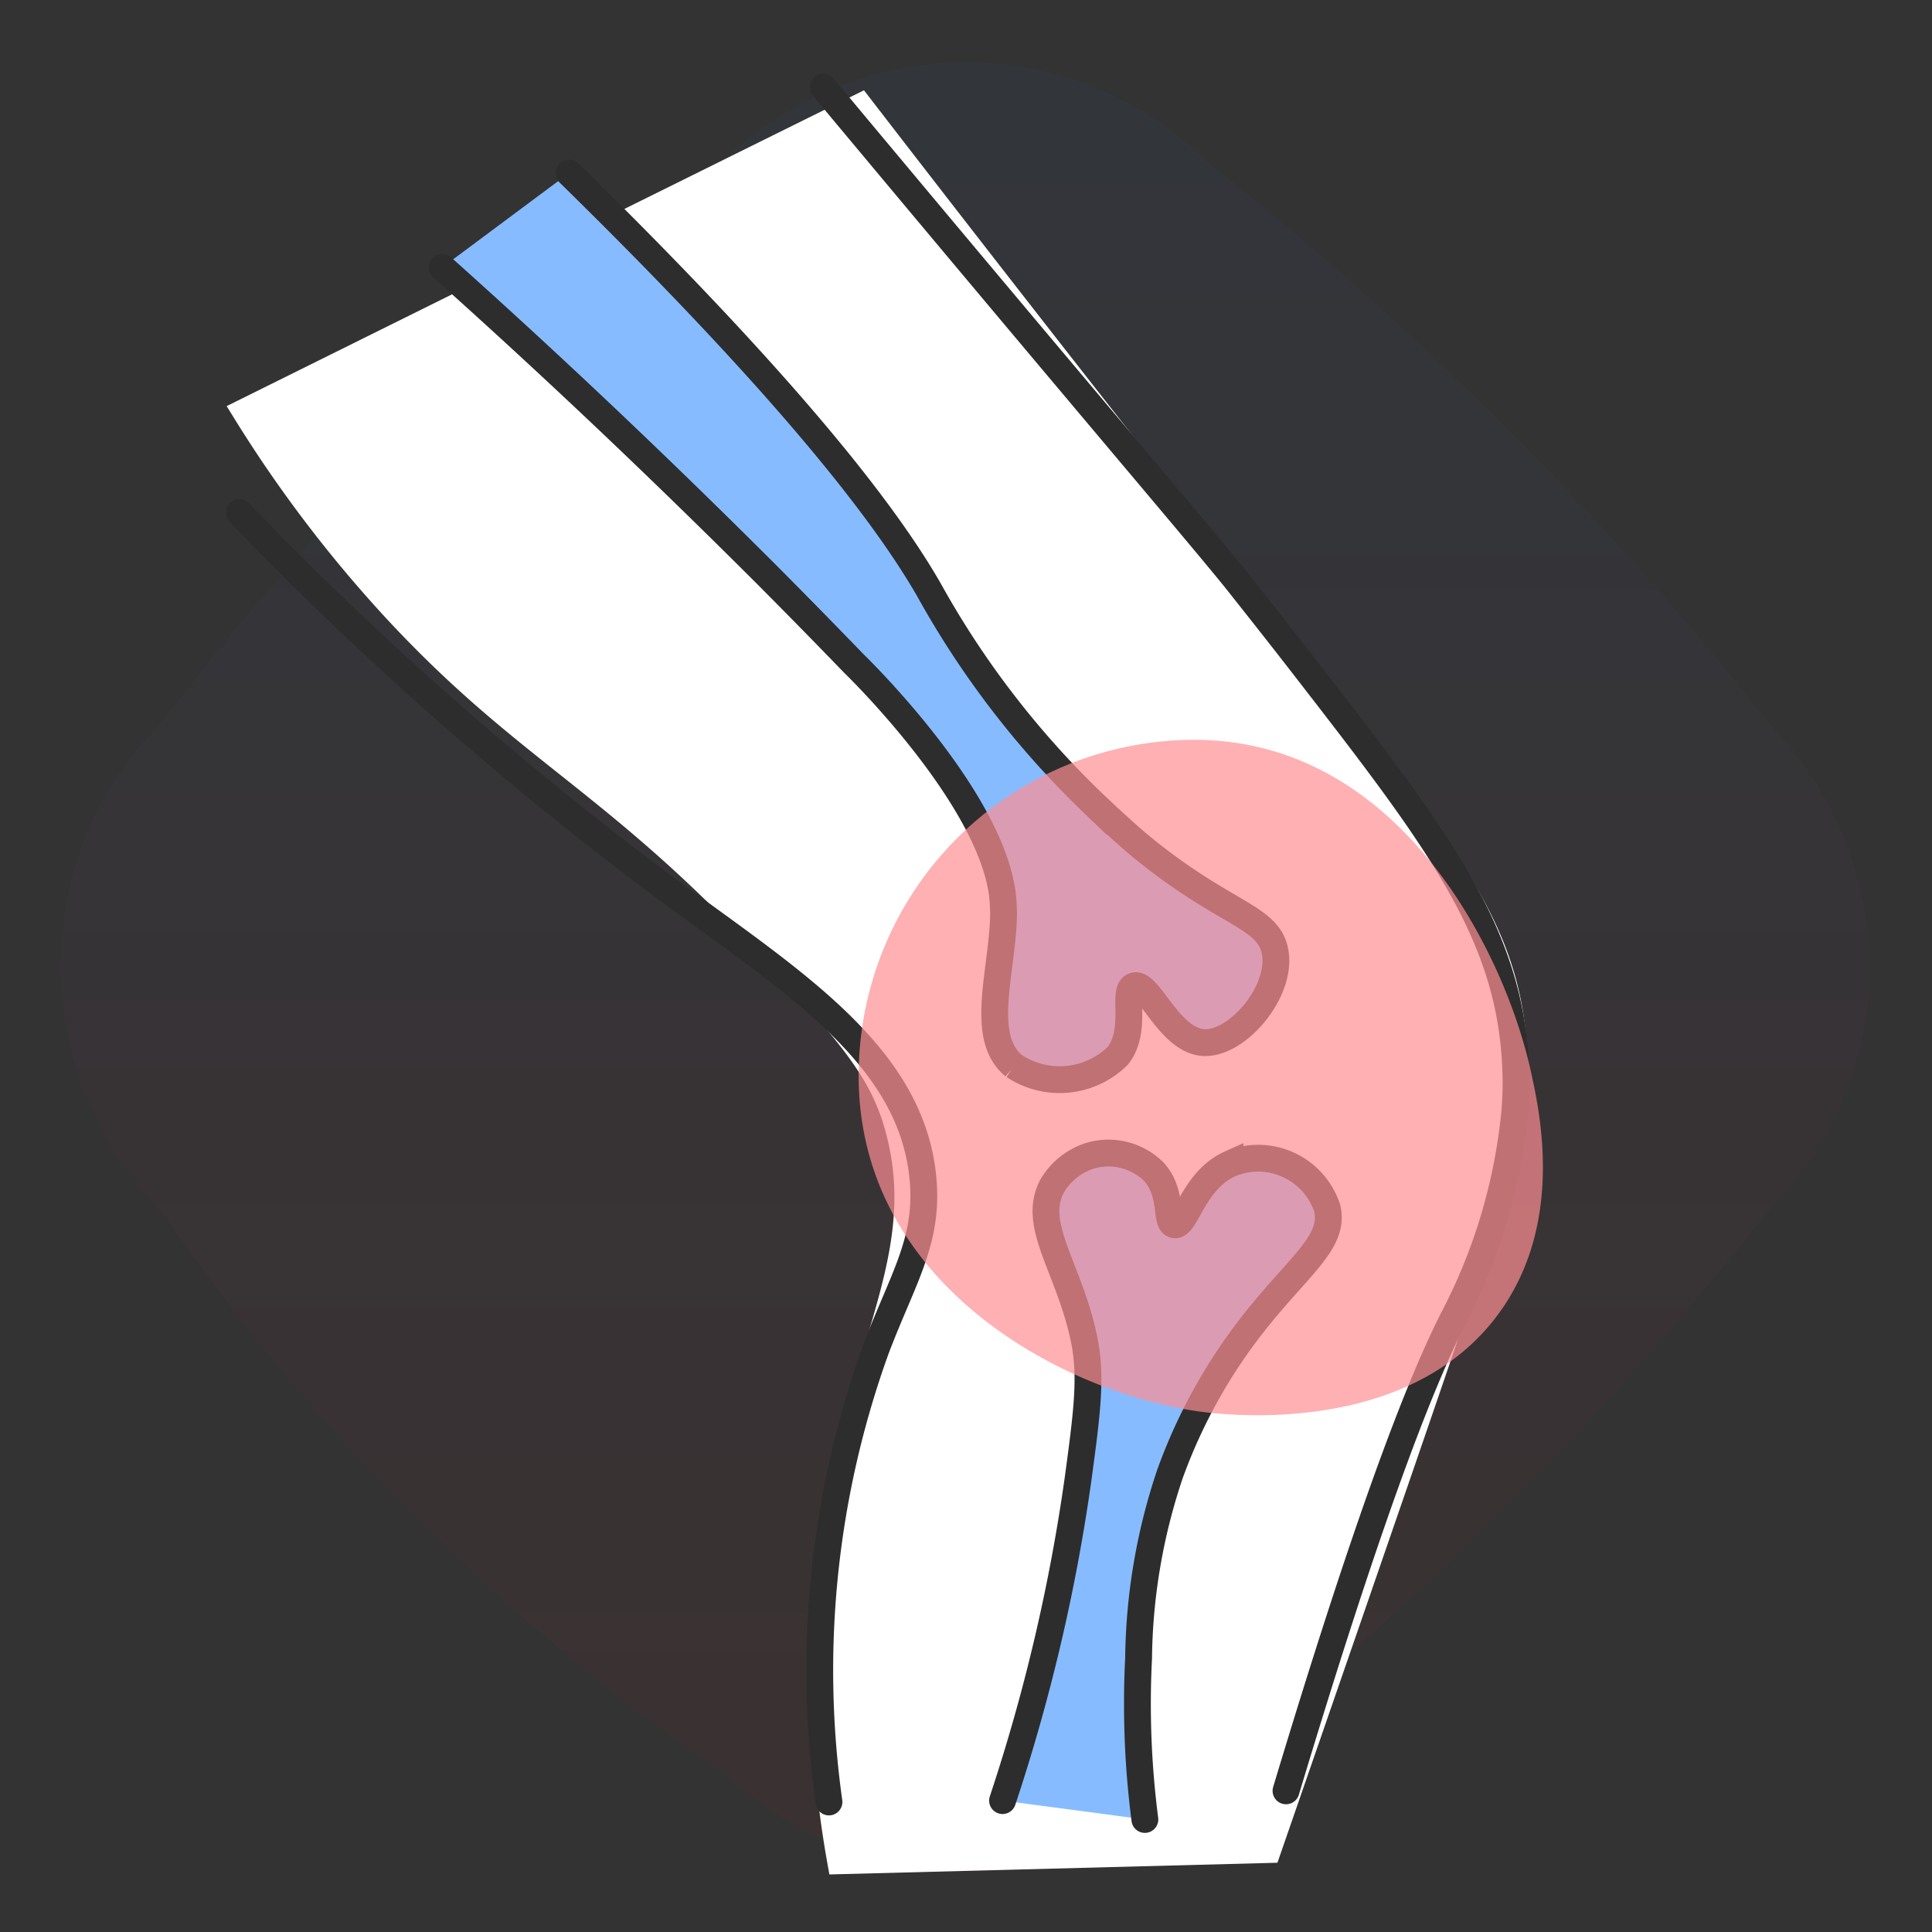 <svg xmlns="http://www.w3.org/2000/svg" width="72" height="72" viewBox="0 0 72 72">
    <rect x="0" y="0" width="72" height="72" fill="#333333" stroke="none"/>
    <defs>
        <linearGradient id="z0efebnyia" x1=".5" x2=".5" y2="1" gradientUnits="objectBoundingBox">
            <stop offset="0" stop-color="#1778f2"/>
            <stop offset="1" stop-color="#f40009"/>
        </linearGradient>
    </defs>
    <g data-name="Group 189145">
        <g data-name="Group 188988">
            <path data-name="Path 83289" d="M52 83.146a80.6 80.6 0 0 1-20.885-20.889 13.148 13.148 0 0 1-3.744-9.077 12.8 12.8 0 0 1 3.744-9.08A110.048 110.048 0 0 1 52 23.213a13.157 13.157 0 0 1 9.077-3.745 12.8 12.8 0 0 1 9.077 3.745A125.741 125.741 0 0 1 91.049 44.1a13.154 13.154 0 0 1 3.745 9.077 12.8 12.8 0 0 1-3.745 9.077 124.851 124.851 0 0 1-20.891 20.892 13.218 13.218 0 0 1-5.524 3.254 12.508 12.508 0 0 1-3.557.5 13.256 13.256 0 0 1-4.42-.865A14.169 14.169 0 0 1 52 83.146z" transform="translate(-25.124 -17.145)" style="opacity:.04;fill:url(#z0efebnyia)"/>
            <g data-name="Group 231">
                <path data-name="Rectangle 46" style="fill:none" d="M0 0h72v72H0z"/>
                <path data-name="Path 206" d="M27.493 2286.2a48.209 48.209 0 0 0 5.619 7.387c4.879 5.255 8.158 6.376 13.943 12.591 2.7 2.9 4.061 4.39 4.683 6.451 1.275 4.22-.61 7.344-1.768 12.384a38.7 38.7 0 0 0-.313 15.192l15.922-.416c2.148-6.2 3.843-11.112 4.891-14.15 3.936-11.435 4.481-13.121 4.267-15.819-.374-4.689-2.631-7.313-10.2-16.856-2.988-3.769-7.9-10-14.153-18.108q-11.444 5.665-22.891 11.344z" transform="translate(-18.332 -2270.861)" style="fill:#fff;stroke:#fff"/>
                <path data-name="Path 207" d="M38.249 2274.326c9.354 11.216 14.243 16.923 15.466 18.463a500.59 500.59 0 0 1 1.8 2.283c.457.586.9 1.158 1.531 1.974 4.439 5.745 6.827 9.114 7.007 13.857a12.264 12.264 0 0 1-.038 1.653 20.928 20.928 0 0 1-2.251 7.584c-1.37 2.669-3.323 7.889-6.271 17.676" transform="translate(-7.567 -2271.077)" style="stroke:#2d2d2d;stroke-linecap:round;stroke-miterlimit:10;fill:none"/>
                <path data-name="Path 208" d="M27.371 2282.482a127.45 127.45 0 0 0 16.076 14.136c4.564 3.362 8.968 6.1 9.4 10.67.222 2.342-.741 3.71-1.75 6.37a35.255 35.255 0 0 0-1.752 16.879" transform="translate(-18.452 -2263.383)" style="stroke:#2d2d2d;stroke-linecap:round;stroke-miterlimit:10;fill:none"/>
                <path data-name="Path 209" d="M31.19 2279.613q5.991 5.355 12.057 11.413 1.669 1.676 3.283 3.347s5.491 5.3 5.57 9.061a4.025 4.025 0 0 1 .006.422c-.069 2.087-.9 4.463.39 5.512a3.081 3.081 0 0 0 3.869-.376c.758-.96.143-2.432.6-2.6.552-.206 1.307 2.035 2.6 2.108 1.271.071 2.972-1.948 2.653-3.433-.279-1.3-1.925-1.345-5.049-3.926 0 0-.594-.49-1.711-1.552a33.582 33.582 0 0 1-6.142-7.984c-1.574-2.726-5.041-7.322-13.4-15.51" transform="translate(-14.709 -2269.646)" style="fill:#86bcff;stroke:#2d2d2d;stroke-linecap:round;stroke-miterlimit:10"/>
                <path data-name="Path 210" d="M41.736 2318.669a67.968 67.968 0 0 0 2.808-11.939c.347-2.551.513-3.854.236-5.23-.545-2.685-2.01-4.3-1.172-5.775a2.526 2.526 0 0 1 1.406-1.093 2.407 2.407 0 0 1 2.366.608c.719.792.406 1.893.756 1.968.434.093.7-1.646 2.075-2.267a2.711 2.711 0 0 1 3.622 1.644c.384 1.576-1.818 2.541-4.057 6.175a20.142 20.142 0 0 0-1.8 3.734 22.2 22.2 0 0 0-1.17 6.869 33.562 33.562 0 0 0 .234 6.009" transform="translate(-4.374 -2251.566)" style="fill:#86bcff;stroke:#2d2d2d;stroke-linecap:round;stroke-miterlimit:10"/>
            </g>
        </g>
        <g data-name="Group 1520" style="opacity:.703;mix-blend-mode:multiply;isolation:isolate">
            <path data-name="Path 178" d="M583.14 124.642c.344 1.546 1.269 5.7-1.17 9.061-3.353 4.617-10.214 3.8-11.13 3.676-5.09-.685-12.6-4.687-12.736-12.3a12.52 12.52 0 0 1 12.3-12.735c7.841-.138 11.764 7.934 12.736 12.298z" transform="translate(-526.102 -84.771)" style="fill:#ff8e93"/>
        </g>
    </g>
</svg>
